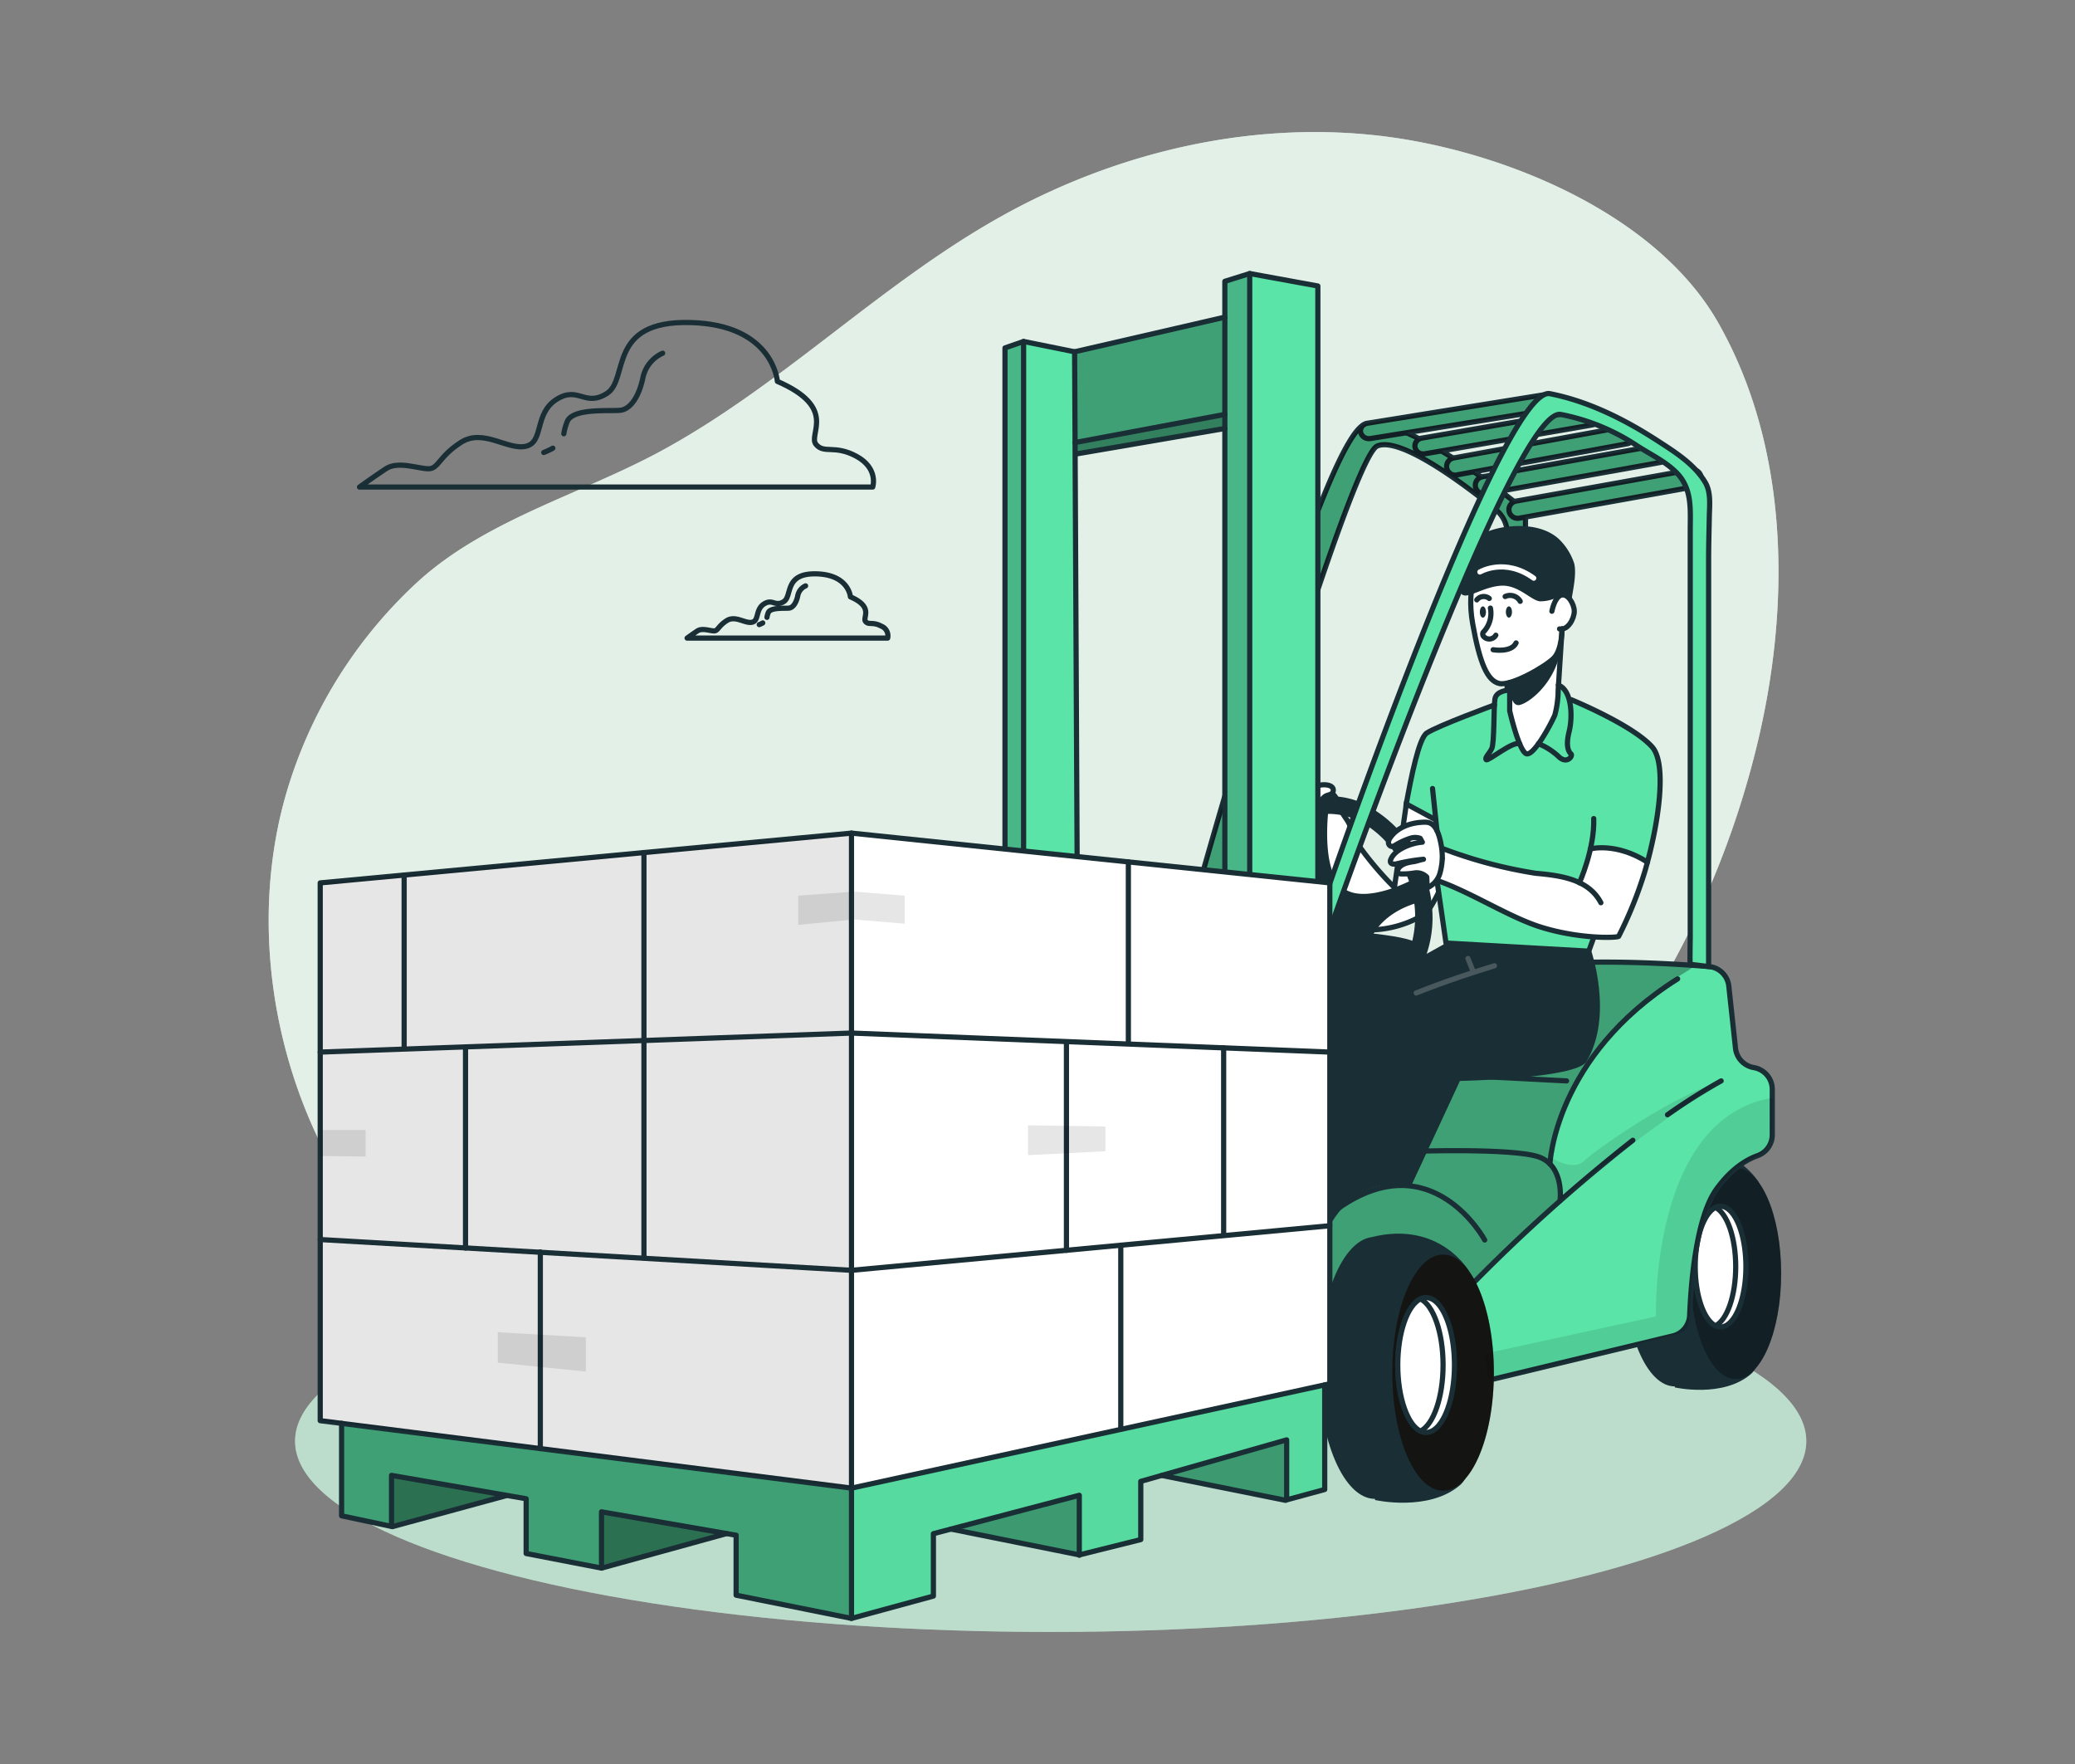 <svg xmlns="http://www.w3.org/2000/svg" width="400" height="340" viewBox="0 0 400 340">
  <rect x="0" y="0" width="400" height="340" fill="#808080" stroke="none"/>
  <g id="Grupo_987021" data-name="Grupo 987021" transform="translate(-1020 -5850)">
    <g id="Grupo_987020" data-name="Grupo 987020" transform="translate(885.076 1753.41)">
      <g id="Grupo_986997" data-name="Grupo 986997" transform="translate(186.721 4122.041)">
        <path id="Trazado_660252" data-name="Trazado 660252" d="M472.1,4171.848c7.6,21.322,6.887,45.561,1.785,67.247a172.983,172.983,0,0,1-201.183,130.228c-21.386-4.13-42.452-12.65-58.179-27.72-23.569-22.584-33.377-59.854-24.67-91.2a89.574,89.574,0,0,1,25.289-41.388c13.121-12.173,31.652-17.053,47.217-25.5,23-12.479,41.76-31.658,64.492-44.615,22.222-12.668,48.3-19.048,73.716-16.174,23.271,2.632,53.417,14.685,65.563,36.043A82.263,82.263,0,0,1,472.1,4171.848Z" transform="translate(-186.721 -4122.041)" fill="#e3f0e9"/>
        <path id="Trazado_660253" data-name="Trazado 660253" d="M472.1,4171.848c7.6,21.322,6.887,45.561,1.785,67.247a172.983,172.983,0,0,1-201.183,130.228c-21.386-4.13-42.452-12.65-58.179-27.72-23.569-22.584-33.377-59.854-24.67-91.2a89.574,89.574,0,0,1,25.289-41.388c13.121-12.173,31.652-17.053,47.217-25.5,23-12.479,41.76-31.658,64.492-44.615,22.222-12.668,48.3-19.048,73.716-16.174,23.271,2.632,53.417,14.685,65.563,36.043A82.263,82.263,0,0,1,472.1,4171.848Z" transform="translate(-186.721 -4122.041)" fill="#e3f0e9" opacity="0.7"/>
      </g>
      <g id="Grupo_986998" data-name="Grupo 986998" transform="translate(191.803 4337.575)">
        <ellipse id="Elipse_7769" data-name="Elipse 7769" cx="145.662" cy="36.783" rx="145.662" ry="36.783" fill="#bddccc"/>
        <ellipse id="Elipse_7770" data-name="Elipse 7770" cx="145.662" cy="36.783" rx="145.662" ry="36.783" fill="#bddccc" opacity="0.5"/>
      </g>
      <g id="Grupo_987016" data-name="Grupo 987016" transform="translate(196.65 4149.317)">
        <path id="Trazado_660254" data-name="Trazado 660254" d="M505.328,4221.551v92.215l-3.53-.435v-37.781l-.007-51.1a5.724,5.724,0,0,0-2.106-4.439c-5.148-4.192-18.312-14.327-22.938-12.355-4.339,1.853-23.6,65.091-33.04,96.868-3.182,10.717-5.248,17.857-5.248,17.857l-4.573.816s2.072-7.809,5.308-19.449c9.192-33.047,27.8-96.96,35.092-100.27a.024.024,0,0,1,.02-.007,1.416,1.416,0,0,1,.435-.12c2.073-.2,4.74.515,7.628,1.751.823.355,1.671.75,2.527,1.184,1.4.7,2.815,1.484,4.226,2.327.755.448,1.511.909,2.252,1.377,1.378.87,2.721,1.758,4,2.642.495.34.976.682,1.451,1.009,1.351.962,2.607,1.885,3.71,2.714,1.017.763,1.906,1.452,2.635,2.026.388.308.729.576,1.022.809a2.979,2.979,0,0,1,1.124,2.166A1.032,1.032,0,0,1,505.328,4221.551Z" transform="translate(-272.984 -4174.417)" fill="#5ae4a7" stroke="#1a2e35" stroke-miterlimit="10" stroke-width="1"/>
        <g id="Grupo_986999" data-name="Grupo 986999" transform="translate(200.536 23.41)">
          <path id="Trazado_660255" data-name="Trazado 660255" d="M526.755,4198.347l-26.676,4.3-6.893,1.111a2.513,2.513,0,0,1-.294.026,1.62,1.62,0,0,1-1.637-1.237,1.453,1.453,0,0,1,.742-1.524.025.025,0,0,1,.02-.007,1.678,1.678,0,0,1,.582-.208l33.569-5.408a1.652,1.652,0,0,1,1.932,1.21A1.513,1.513,0,0,1,526.755,4198.347Z" transform="translate(-491.229 -4195.375)" fill="#5ae4a7" stroke="#1a2e35" stroke-miterlimit="10" stroke-width="1"/>
        </g>
        <g id="Grupo_987000" data-name="Grupo 987000" transform="translate(211.026 26.143)">
          <path id="Trazado_660256" data-name="Trazado 660256" d="M540.521,4202.376l-29,5-3.229.555a2.039,2.039,0,0,1-.287.02,1.587,1.587,0,0,1-1.571-1.263,1.509,1.509,0,0,1,.862-1.639,1.436,1.436,0,0,1,.435-.147l32.231-5.548a1.583,1.583,0,0,1,1.852,1.236A1.539,1.539,0,0,1,540.521,4202.376Z" transform="translate(-506.407 -4199.329)" fill="#5ae4a7" stroke="#1a2e35" stroke-miterlimit="10" stroke-width="1"/>
        </g>
        <g id="Grupo_987001" data-name="Grupo 987001" transform="translate(217.148 29.499)">
          <path id="Trazado_660257" data-name="Trazado 660257" d="M550.1,4207.486l-29.6,5.409-3.323.608a1.394,1.394,0,0,1-.288.027,1.665,1.665,0,0,1-.388-3.276.7.7,0,0,1,.1-.027l32.919-6.016a1.638,1.638,0,0,1,1.892,1.343A1.659,1.659,0,0,1,550.1,4207.486Z" transform="translate(-515.265 -4204.184)" fill="#5ae4a7" stroke="#1a2e35" stroke-miterlimit="10" stroke-width="1"/>
        </g>
        <g id="Grupo_987002" data-name="Grupo 987002" transform="translate(222.671 33.095)">
          <path id="Trazado_660258" data-name="Trazado 660258" d="M558.936,4212.7l-30.8,5.522-2.915.521a1.471,1.471,0,0,1-.294.027,1.67,1.67,0,0,1-.5-3.262,1.025,1.025,0,0,1,.207-.054l33.716-6.044a1.671,1.671,0,0,1,.588,3.29Z" transform="translate(-523.256 -4209.388)" fill="#5ae4a7" stroke="#1a2e35" stroke-miterlimit="10" stroke-width="1"/>
        </g>
        <g id="Grupo_987003" data-name="Grupo 987003" transform="translate(229.149 37.788)">
          <path id="Trazado_660259" data-name="Trazado 660259" d="M569.057,4219.146a1.508,1.508,0,0,1-.749.348l-32.5,5.83-1.21.215a1.567,1.567,0,0,1-.3.026,1.671,1.671,0,0,1-.634-3.216,1.445,1.445,0,0,1,.341-.1l33.716-6.043a1.665,1.665,0,0,1,.943.107,1.662,1.662,0,0,1,.394,2.834Z" transform="translate(-532.628 -4216.178)" fill="#5ae4a7" stroke="#1a2e35" stroke-miterlimit="10" stroke-width="1"/>
        </g>
        <path id="Trazado_660260" data-name="Trazado 660260" d="M540.185,4213.069l-32.5,5.83a1.04,1.04,0,0,1,.013.2v49.046l-3.53,4.954-.007-51.1a5.723,5.723,0,0,0-2.106-4.439c-5.148-4.192-18.312-14.327-22.938-12.355-4.339,1.853-23.6,65.091-33.04,96.869l-3.924.708-.588-1.484c9.192-33.047,27.8-96.961,35.092-100.271a.025.025,0,0,1,.02-.007,1.678,1.678,0,0,1,.582-.208l33.568-5.408a1.652,1.652,0,0,1,1.932,1.21,1.513,1.513,0,0,1-1.344,1.738l-26.675,4.3c.822.355,1.671.75,2.527,1.184a1.423,1.423,0,0,1,.435-.147l32.231-5.548a1.583,1.583,0,0,1,1.852,1.236,1.539,1.539,0,0,1-1.29,1.785l-29,5c.755.448,1.511.909,2.252,1.377a.6.6,0,0,1,.1-.028l32.919-6.016a1.639,1.639,0,0,1,1.892,1.344,1.658,1.658,0,0,1-1.317,1.932l-29.6,5.409c.495.341.976.682,1.451,1.01a1.057,1.057,0,0,1,.207-.054l33.716-6.044a1.671,1.671,0,0,1,.588,3.29l-30.8,5.522c1.017.763,1.906,1.451,2.635,2.026a1.423,1.423,0,0,1,.341-.1l33.716-6.044a1.665,1.665,0,0,1,.943.108c.153.976.281,1.925.394,2.834A1.508,1.508,0,0,1,540.185,4213.069Z" transform="translate(-275.356 -4171.965)" opacity="0.3"/>
        <g id="Grupo_987006" data-name="Grupo 987006" transform="translate(191.823 132.402)">
          <g id="Grupo_987004" data-name="Grupo 987004" transform="translate(59.582 36.344)">
            <path id="Trazado_660261" data-name="Trazado 660261" d="M590.769,4412.126s-5.044-8.819-16.813-5.869c-5.092.715-9.128,10.534-9.128,22.548,0,12.463,4.341,22.567,9.7,22.594l.042.2s9.224,2.086,14.664-2.585S590.769,4412.126,590.769,4412.126Z" transform="translate(-564.828 -4405.653)" fill="#1a2e35"/>
            <ellipse id="Elipse_7771" data-name="Elipse 7771" cx="8.758" cy="20.354" rx="8.758" ry="20.354" transform="translate(12.71 3.618)" fill="#1a2e35"/>
            <ellipse id="Elipse_7772" data-name="Elipse 7772" cx="8.758" cy="20.354" rx="8.758" ry="20.354" transform="translate(12.71 3.618)" opacity="0.3"/>
            <path id="Trazado_660262" data-name="Trazado 660262" d="M594.357,4433.24c0,6.424-2.193,11.633-4.894,11.633a2.214,2.214,0,0,1-.976-.234h-.007c-2.226-1.09-3.9-5.776-3.9-11.4s1.678-10.309,3.9-11.4h.007a2.22,2.22,0,0,1,.976-.233C592.164,4421.607,594.357,4426.815,594.357,4433.24Z" transform="translate(-570.927 -4410.581)" fill="#fff" stroke="#1a2e35" stroke-miterlimit="10" stroke-width="1"/>
            <path id="Trazado_660263" data-name="Trazado 660263" d="M592.392,4433.344c0,5.623-1.671,10.309-3.9,11.4h-.007c-2.226-1.089-3.9-5.776-3.9-11.4s1.678-10.31,3.9-11.4h.007C590.72,4423.035,592.392,4427.722,592.392,4433.344Z" transform="translate(-570.927 -4410.685)" fill="#fff" stroke="#1a2e35" stroke-miterlimit="10" stroke-width="1"/>
          </g>
          <path id="Trazado_660264" data-name="Trazado 660264" d="M566.719,4381.108c0,4.232.454,7.829-2.848,9.581s-9.146,4.5-11.753,17.63c-2.326,11.733.3,15.691-3.65,16.761-3.076.842-26.435,6.511-36.557,8.965l-4.647,1.123-25.225-16.894-.615-.415-2.8-1.879,2.8-13.063.328-1.518,13.284-18.6,22.818-22.985,11.071-6.746s26.188.321,27.578,1.878,1.765,2.394,2.441,8.706-.12,8.812,4.139,10.048c3.7,1.063,3.717,2.674,3.657,5.837C566.732,4380.025,566.719,4380.547,566.719,4381.108Z" transform="translate(-478.623 -4353.069)" fill="#5ae4a7"/>
          <path id="Trazado_660265" data-name="Trazado 660265" d="M553.115,4354.026c.007.02-.223.167-.229.188-1.932,1.539-11.17,6.043-16.765,13.972s-11.128,18.1-11.014,24.1a4.8,4.8,0,0,1,2.008,2.863v4.065c-10.51,9.514-18,17.817-18,17.817l-25.827,1.244-.615.026v-16.447l.328-.455,13.284-18.6,22.818-22.985,11.071-6.746S545.226,4353.256,553.115,4354.026Z" transform="translate(-479.875 -4353.069)" opacity="0.3"/>
          <path id="Trazado_660266" data-name="Trazado 660266" d="M525.11,4434.426l36.822-8.866a4.258,4.258,0,0,0,3.216-3.962c.239-5.992,1.212-18.86,5.173-24.331,2.876-3.972,5.826-5.693,7.908-6.438a4.266,4.266,0,0,0,2.844-4.014v-8.76a4.257,4.257,0,0,0-3.483-4.187l-.149-.028a4.257,4.257,0,0,1-3.458-3.731l-1.286-11.951a4.253,4.253,0,0,0-3.893-3.789c-7.554-.6-25.568-1.7-36.988.306" transform="translate(-492.98 -4353.21)" fill="none" stroke="#1a2e35" stroke-linecap="round" stroke-linejoin="round" stroke-width="1"/>
          <path id="Trazado_660267" data-name="Trazado 660267" d="M576.862,4393.17a116.188,116.188,0,0,1,10.339-6.522" transform="translate(-508.963 -4363.44)" fill="none" stroke="#1a2e35" stroke-linecap="round" stroke-linejoin="round" stroke-width="1"/>
          <path id="Trazado_660268" data-name="Trazado 660268" d="M522.243,4431.039a323.328,323.328,0,0,1,31.064-27.833" transform="translate(-492.094 -4368.553)" fill="none" stroke="#1a2e35" stroke-linecap="round" stroke-linejoin="round" stroke-width="1"/>
          <path id="Trazado_660269" data-name="Trazado 660269" d="M513.24,4426.317s-10.146-18.85-28.281-6.062" transform="translate(-480.58 -4372.445)" fill="none" stroke="#1a2e35" stroke-linecap="round" stroke-linejoin="round" stroke-width="1"/>
          <path id="Trazado_660270" data-name="Trazado 660270" d="M534.077,4415.76s.894-6.654-4.062-8.437-24.6-1.082-24.6-1.082" transform="translate(-486.898 -4369.449)" fill="none" stroke="#1a2e35" stroke-linecap="round" stroke-linejoin="round" stroke-width="1"/>
          <path id="Trazado_660271" data-name="Trazado 660271" d="M544.067,4393.869s.876-20.744,24.615-35.676" transform="translate(-498.835 -4354.652)" fill="none" stroke="#1a2e35" stroke-linecap="round" stroke-linejoin="round" stroke-width="1"/>
          <g id="Grupo_987005" data-name="Grupo 987005" transform="translate(0.647 52.647)">
            <path id="Trazado_660272" data-name="Trazado 660272" d="M508.548,4436.474s-5.637-9.854-18.79-6.559c-5.69.8-10.2,11.773-10.2,25.2,0,13.926,4.851,25.219,10.841,25.25l.047.222s10.309,2.331,16.388-2.89S508.548,4436.474,508.548,4436.474Z" transform="translate(-479.559 -4429.241)" fill="#1a2e35"/>
            <ellipse id="Elipse_7773" data-name="Elipse 7773" cx="9.788" cy="22.746" rx="9.788" ry="22.746" transform="translate(14.203 4.043)" fill="#1c1c1b"/>
            <ellipse id="Elipse_7774" data-name="Elipse 7774" cx="9.788" cy="22.746" rx="9.788" ry="22.746" transform="translate(14.203 4.043)" opacity="0.3"/>
            <path id="Trazado_660273" data-name="Trazado 660273" d="M512.559,4460.069c0,7.18-2.451,13-5.469,13a2.463,2.463,0,0,1-1.091-.261h-.008c-2.488-1.218-4.363-6.455-4.363-12.739s1.875-11.521,4.363-12.739H506a2.476,2.476,0,0,1,1.091-.261C510.108,4447.069,512.559,4452.889,512.559,4460.069Z" transform="translate(-486.375 -4434.747)" fill="#fff" stroke="#1a2e35" stroke-miterlimit="10" stroke-width="1"/>
            <path id="Trazado_660274" data-name="Trazado 660274" d="M510.362,4460.186c0,6.284-1.868,11.521-4.363,12.739h-.008c-2.488-1.218-4.363-6.455-4.363-12.739s1.875-11.521,4.363-12.739H506C508.494,4448.665,510.362,4453.9,510.362,4460.186Z" transform="translate(-486.375 -4434.864)" fill="#fff" stroke="#1a2e35" stroke-miterlimit="10" stroke-width="1"/>
          </g>
          <path id="Trazado_660275" data-name="Trazado 660275" d="M578.464,4402.517c-3.3,1.751-9.146,4.5-11.753,17.63-2.326,11.733.3,15.69-3.65,16.76-3.076.843-26.435,6.511-36.557,8.965l-.628-5.2,33.02-7.173s-1.183-38.182,22.437-42.133c-.007.488-.02,1.009-.02,1.571C581.313,4397.168,581.767,4400.765,578.464,4402.517Z" transform="translate(-493.216 -4364.896)" opacity="0.1"/>
          <path id="Trazado_660276" data-name="Trazado 660276" d="M544.067,4401.569s4.369,3,6.671.715,18-13.018,25.235-14.743c0,0-23.786,16.569-31.458,23.742,0,0,3.956-2.1,0-7.606Z" transform="translate(-498.835 -4363.715)" opacity="0.1"/>
        </g>
        <g id="Grupo_987013" data-name="Grupo 987013" transform="translate(179.719 48.657)">
          <g id="Grupo_987012" data-name="Grupo 987012">
            <g id="Grupo_987010" data-name="Grupo 987010">
              <path id="Trazado_660277" data-name="Trazado 660277" d="M477.421,4311.016s1.557,17.327,9.7,21.667a20.723,20.723,0,0,0,12.059-2.917c2.812-1.752,8.463-18.321,8.951-19.925l-12.267-1.831-2.355,16.538a61.4,61.4,0,0,1-8.488-10.484c.407-1.95-1.442-3.1-1.95-4.791C480.77,4301.625,477.421,4311.016,477.421,4311.016Z" transform="translate(-466.148 -4254.872)" fill="#fff" stroke="#1a2e35" stroke-linecap="round" stroke-linejoin="round" stroke-width="1"/>
              <path id="Trazado_660278" data-name="Trazado 660278" d="M530.941,4275.9a5.669,5.669,0,0,1,4.894,3.085s13.052,5.363,15.576,9.109,1.347,18.6-1.75,25a18.686,18.686,0,0,1-9.181,8.724l-1.3,5.631-27.14-.282-2.655-17.034.1-7.985L504,4299.067s1.627-12.51,3.96-13.68,12.581-5.374,12.581-5.374.72-2.082,2.059-2.664S530.941,4275.9,530.941,4275.9Z" transform="translate(-474.355 -4245.49)" fill="#5ae4a7"/>
              <path id="Trazado_660279" data-name="Trazado 660279" d="M552.7,4324.367s-3.329,11.967-5.547,14.3a39.07,39.07,0,0,1-10.34-.619c-4.433-1.089-22.823-8.536-25.014-10.821s1.948-5.073,1.948-5.073a81.015,81.015,0,0,0,8.891,2.593c5.24,1.23,14.391,2.044,16.957,3.6l2.118-6.539A13.293,13.293,0,0,1,552.7,4324.367Z" transform="translate(-476.568 -4259.579)" fill="#fff"/>
              <path id="Trazado_660280" data-name="Trazado 660280" d="M521.945,4247.061s-.473,3.673.955,10.644,2.575,8.779,4.564,8.577,1.99.918,1.99.918v4.351s1.988,7.821,3.2,8.258,4.754-5.973,5.619-7.788.873-9.894.873-9.894l.409-6.366a2.944,2.944,0,0,0,2.353-3.408c-.433-2.861-3.725-6.654-3.725-6.654S527.816,4243.231,521.945,4247.061Z" transform="translate(-479.876 -4235.923)" fill="#fff"/>
              <path id="Trazado_660281" data-name="Trazado 660281" d="M482.676,4344.484s15.212.911,16.76,2.63,1.2,5.847,1.2,5.847l3.137,2.236-5.382,38.582s-9.987-2.6-15.718,7.764Z" transform="translate(-467.771 -4266.672)" fill="#1a2e35"/>
              <path id="Trazado_660282" data-name="Trazado 660282" d="M526.8,4254.8a5.213,5.213,0,0,1-1.256,4.519,1.067,1.067,0,0,0-.187.242.742.742,0,0,0,.263.829,1.453,1.453,0,0,0,2.224-.365" transform="translate(-480.938 -4238.976)" fill="none" stroke="#1a2e35" stroke-linecap="round" stroke-linejoin="round" stroke-width="1"/>
              <path id="Trazado_660283" data-name="Trazado 660283" d="M526.075,4251.939a1.7,1.7,0,0,0-2.4.276" transform="translate(-480.434 -4237.976)" fill="none" stroke="#1a2e35" stroke-linecap="round" stroke-linejoin="round" stroke-width="1"/>
              <path id="Trazado_660284" data-name="Trazado 660284" d="M531.58,4251.471a2.239,2.239,0,0,1,2.9.927" transform="translate(-482.874 -4237.882)" fill="none" stroke="#1a2e35" stroke-linecap="round" stroke-linejoin="round" stroke-width="1"/>
              <path id="Trazado_660285" data-name="Trazado 660285" d="M525.7,4255.4c0,.6-.263,1.089-.588,1.089s-.587-.487-.587-1.089.263-1.089.587-1.089S525.7,4254.794,525.7,4255.4Z" transform="translate(-480.697 -4238.822)" fill="#1a2e35"/>
              <ellipse id="Elipse_7775" data-name="Elipse 7775" cx="0.588" cy="1.089" rx="0.588" ry="1.089" transform="translate(48.844 15.484)" fill="#1a2e35"/>
              <path id="Trazado_660286" data-name="Trazado 660286" d="M528.229,4265.822s3.492.622,4.425-1.313" transform="translate(-481.84 -4241.973)" fill="none" stroke="#1a2e35" stroke-linecap="round" stroke-linejoin="round" stroke-width="1"/>
              <path id="Trazado_660287" data-name="Trazado 660287" d="M523.741,4241.987s-2.734,4.31-1.391,11.835,2.8,11.051,5.149,11.555,8.953-3.3,10.52-4.924,1.567-5.6,1.567-5.6" transform="translate(-479.909 -4235.018)" fill="none" stroke="#1a2e35" stroke-linecap="round" stroke-linejoin="round" stroke-width="1"/>
              <path id="Trazado_660288" data-name="Trazado 660288" d="M544.615,4254.268s.48-2.658,1.769-3.095,2.546,1.711,2.546,3.095-1.2,3.732-2.84,3.405" transform="translate(-486.9 -4237.837)" fill="none" stroke="#1a2e35" stroke-linecap="round" stroke-linejoin="round" stroke-width="1"/>
              <path id="Trazado_660289" data-name="Trazado 660289" d="M538.095,4245.438a7.192,7.192,0,0,1-3.72.981c-1.758-.185-4.2-3.283-7.623-3s-6.292,2.591-7.4,1.666.556-3.424.556-3.424l.784-.992s-.207-2.113-.207-3.871,2.826-4.479,8.655-4.85,8.416,1.894,9.358,2.933a11.416,11.416,0,0,1,2.514,4.3c.484,2.229-.364,5.444-.574,7.265A1.647,1.647,0,0,0,538.095,4245.438Z" transform="translate(-478.979 -4231.903)" fill="#1a2e35"/>
              <path id="Trazado_660290" data-name="Trazado 660290" d="M524.529,4244.285s4.8-2.863,10.384,1.193" transform="translate(-480.697 -4235.424)" fill="none" stroke="#fff" stroke-linecap="round" stroke-linejoin="round" stroke-width="1"/>
              <path id="Trazado_660291" data-name="Trazado 660291" d="M532.844,4270.927v5.472s1.776,7.725,3.2,8.257,4.795-5.771,5.505-7.458a18.806,18.806,0,0,0,.639-4.8l.757-11.793" transform="translate(-483.265 -4240.769)" fill="none" stroke="#1a2e35" stroke-linecap="round" stroke-linejoin="round" stroke-width="1"/>
              <path id="Trazado_660292" data-name="Trazado 660292" d="M530.636,4277.672s-2.427.09-2.694,1.688-.088,8.525-.621,9.59-1.42,1.776-1.065,2.13,5.2-3.7,6.461-3.046" transform="translate(-481.205 -4246.038)" fill="none" stroke="#1a2e35" stroke-linecap="round" stroke-linejoin="round" stroke-width="1"/>
              <path id="Trazado_660293" data-name="Trazado 660293" d="M540.875,4287.572a12.466,12.466,0,0,1,3.862,2.453c1.6,1.6,2.841-.114,2.4-.5s-1.065-1.452-.355-4.294.553-7.982-2.076-8.963" transform="translate(-485.745 -4245.604)" fill="none" stroke="#1a2e35" stroke-linecap="round" stroke-linejoin="round" stroke-width="1"/>
              <path id="Trazado_660294" data-name="Trazado 660294" d="M503.915,4301.194c1.02-5.586,2.492-12.99,4.016-13.98,2.209-1.436,13.037-5.4,13.037-5.4" transform="translate(-474.331 -4247.317)" fill="none" stroke="#1a2e35" stroke-linecap="round" stroke-linejoin="round" stroke-width="1"/>
              <path id="Trazado_660295" data-name="Trazado 660295" d="M510.282,4314.958l3.314,22.976,27.523,1.569.97-2.667" transform="translate(-476.297 -4257.554)" fill="none" stroke="#1a2e35" stroke-linecap="round" stroke-linejoin="round" stroke-width="1"/>
              <line id="Línea_785" data-name="Línea 785" x1="8.234" y1="3.716" transform="translate(28.35 60.372)" fill="none" stroke="#1c1c1b" stroke-linecap="round" stroke-linejoin="round" stroke-width="1"/>
              <g id="Grupo_987008" data-name="Grupo 987008" transform="translate(0 52.145)">
                <g id="Grupo_987007" data-name="Grupo 987007">
                  <path id="Trazado_660296" data-name="Trazado 660296" d="M494.178,4321.888a23.594,23.594,0,0,0-9.647-12.014,14.751,14.751,0,0,0-22.6,8.471,20.576,20.576,0,0,0-.823,3.737l3.309.442a17.072,17.072,0,0,1,.7-3.156,12.1,12.1,0,0,1,7.086-8,10.626,10.626,0,0,1,3.764-.676,13.291,13.291,0,0,1,6.84,2.039,18.456,18.456,0,0,1,4.86,4.313,21.981,21.981,0,0,1,3.383,6.01,20.243,20.243,0,0,1,.575,13.205,12.094,12.094,0,0,1-7.086,7.995,11.5,11.5,0,0,1-8.544-.32v3.563a15.276,15.276,0,0,0,4.773.783,14.066,14.066,0,0,0,4.941-.9,15.365,15.365,0,0,0,9.1-10.108,21.682,21.682,0,0,0,1.009-6.592A25.062,25.062,0,0,0,494.178,4321.888Z" transform="translate(-461.111 -4307.35)" fill="#1a2e35"/>
                </g>
                <path id="Trazado_660297" data-name="Trazado 660297" d="M478.064,4309.783s-1.738,12.011,2.517,15.757,14.029-1.64,14.029-1.64l1.518,4.442s-12.6,2.117-11.031,14.758l-7.162.927V4324.71l-5.875-.749s.367-5.967-3.79-9.25A24.667,24.667,0,0,1,478.064,4309.783Z" transform="translate(-463.322 -4308.101)" fill="#1a2e35"/>
              </g>
              <path id="Trazado_660298" data-name="Trazado 660298" d="M512.557,4315.175c6.885,2.424,13.988,7.16,20.255,9.074,7.322,2.237,14.349,2.023,14.773,1.709a77.52,77.52,0,0,0,5.021-12.421c2.76-9.417,4.311-20.817,1.449-24.069-3.739-4.25-15.576-9.109-15.576-9.109" transform="translate(-476.999 -4246.868)" fill="none" stroke="#1a2e35" stroke-linecap="round" stroke-linejoin="round" stroke-width="1"/>
              <path id="Trazado_660299" data-name="Trazado 660299" d="M532.844,4273.881s.171,3.6,1.933,3.217,6.659-3.983,7.9-10.551a12.439,12.439,0,0,1-4.282,3.646c-2.907,1.552-4.972,2.389-4.972,2.389Z" transform="translate(-483.265 -4242.603)" fill="#1a2e35"/>
              <path id="Trazado_660300" data-name="Trazado 660300" d="M508.945,4317.734c-.338-1.341-.943-2.849-2.206-3.165a3.246,3.246,0,0,0-.862-.066c-2.453.056-5.046.924-6.461,2.93a1.761,1.761,0,0,0-.386.957.758.758,0,0,0,.565.776,1.115,1.115,0,0,0,.685-.19,13.906,13.906,0,0,1,3.007-1.393,3.036,3.036,0,0,1,1.852.021c.115.151.311.6.426.751-1.974.126-5.312,1.331-6.086,3.329a.8.8,0,0,0-.062.5c.129.467.792.443,1.262.327a34.479,34.479,0,0,1,5.1-.86c-.633.093-1.255.364-1.888.457-1.13.165-2.411.427-2.988,1.413a.69.69,0,0,0-.106.571.75.75,0,0,0,.651.377,13.164,13.164,0,0,0,2.59-.182,2.721,2.721,0,0,1,2.375.781c.05.76.036,1.325.086,2.086a4.41,4.41,0,0,0,2.45-2.794,11.732,11.732,0,0,0,.247-5.447C509.131,4318.561,509.052,4318.156,508.945,4317.734Z" transform="translate(-472.822 -4257.413)" fill="#fff" stroke="#1a2e35" stroke-linecap="round" stroke-linejoin="round" stroke-width="1"/>
              <path id="Trazado_660301" data-name="Trazado 660301" d="M552.3,4325.867s2.95-6.538,2.754-12.381" transform="translate(-489.275 -4257.1)" fill="none" stroke="#1a2e35" stroke-linecap="round" stroke-linejoin="round" stroke-width="1"/>
              <path id="Trazado_660302" data-name="Trazado 660302" d="M535.337,4349.582s4.379,12.57-.854,21.426c-1.985,3.358-24.422,3.767-24.422,3.767l-9.365,20.154-10.567-37.095,17.242-9.632Z" transform="translate(-470.073 -4267.82)" fill="#1a2e35"/>
              <line id="Línea_786" data-name="Línea 786" x2="21.371" y2="1.105" transform="translate(39.177 105.849)" fill="none" stroke="#1a2e35" stroke-linecap="round" stroke-linejoin="round" stroke-width="1"/>
              <path id="Trazado_660303" data-name="Trazado 660303" d="M514.378,4321.94a89.043,89.043,0,0,0,17.743,4.7c4.648.427,10.188,1.068,12.6,5.678" transform="translate(-477.562 -4259.709)" fill="none" stroke="#1a2e35" stroke-linecap="round" stroke-linejoin="round" stroke-width="1"/>
              <path id="Trazado_660304" data-name="Trazado 660304" d="M555.368,4321.844s4.938-1.315,10.986,2.558" transform="translate(-490.221 -4259.614)" fill="none" stroke="#1a2e35" stroke-linecap="round" stroke-linejoin="round" stroke-width="1"/>
              <g id="Grupo_987009" data-name="Grupo 987009" transform="translate(31.559 83.363)" opacity="0.2">
                <path id="Trazado_660305" data-name="Trazado 660305" d="M521.85,4354.547c-3.774,1.146-9.315,2.947-15.078,5.241" transform="translate(-506.772 -4353.145)" fill="none" stroke="#fff" stroke-linecap="round" stroke-linejoin="round" stroke-width="1"/>
                <line id="Línea_787" data-name="Línea 787" x1="0.904" y1="2.262" transform="translate(9.976)" fill="none" stroke="#fff" stroke-linecap="round" stroke-linejoin="round" stroke-width="1"/>
              </g>
              <line id="Línea_788" data-name="Línea 788" x1="0.853" y1="8.11" transform="translate(34.705 50.598)" fill="none" stroke="#1a2e35" stroke-linecap="round" stroke-linejoin="round" stroke-width="1"/>
            </g>
            <g id="Grupo_987011" data-name="Grupo 987011" transform="translate(5.449 49.876)">
              <path id="Trazado_660306" data-name="Trazado 660306" d="M470.65,4309.2a4.849,4.849,0,0,0-1.644,3.485.836.836,0,0,0,.364.709.869.869,0,0,0,.925-.291,3.319,3.319,0,0,0,.908-1.528C471.361,4310.987,471.957,4307.784,470.65,4309.2Z" transform="translate(-468.996 -4305.54)" fill="#fff" stroke="#1a2e35" stroke-linecap="round" stroke-linejoin="round" stroke-width="1"/>
              <path id="Trazado_660307" data-name="Trazado 660307" d="M474.708,4309.526a13.036,13.036,0,0,1-1.687,2.172.148.148,0,0,1-.085.055.146.146,0,0,1-.1-.039,1.784,1.784,0,0,1-.643-1.259,3.878,3.878,0,0,1,.185-1.433,4.559,4.559,0,0,1,1.557-2.527,1.05,1.05,0,0,1,.485-.218,1.138,1.138,0,0,1,.564.125,5.309,5.309,0,0,1,.816.443A16.446,16.446,0,0,1,474.708,4309.526Z" transform="translate(-469.98 -4304.747)" fill="#fff" stroke="#1a2e35" stroke-linecap="round" stroke-linejoin="round" stroke-width="1"/>
              <path id="Trazado_660308" data-name="Trazado 660308" d="M478.107,4304.288c-1.616.841-2.5,3.262-2.7,4.95-.066.565.031,1.2.68,1.331a1.677,1.677,0,0,0,1.642-.864,8.383,8.383,0,0,0,.7-1.839,2.884,2.884,0,0,1,1.116-1.576c.5-.329,1.38-.258,1.527-.974C481.367,4303.9,478.863,4303.894,478.107,4304.288Z" transform="translate(-470.971 -4304.065)" fill="#fff" stroke="#1a2e35" stroke-linecap="round" stroke-linejoin="round" stroke-width="1"/>
            </g>
          </g>
          <line id="Línea_789" data-name="Línea 789" x1="5.701" y1="3.072" transform="translate(29.64 53.577)" fill="none" stroke="#1a2e35" stroke-linecap="round" stroke-linejoin="round" stroke-width="1"/>
        </g>
        <g id="Grupo_987014" data-name="Grupo 987014" transform="translate(132.007)">
          <path id="Trazado_660309" data-name="Trazado 660309" d="M452.39,4163.9v114.5l-13.137.077-4.787.962v-88.075l-.02.006h-.007l-28.614,4.9-.321.053.478,77.248-13.9-1.446v-96.292l3.59-1.237,9.834,1.986.067-.013,28.534-6.7.04-.006.294-6.305v-.013l.027-.542,4.787-1.5Z" transform="translate(-392.079 -4161.505)" fill="#5ae4a7"/>
          <path id="Trazado_660310" data-name="Trazado 660310" d="M440.468,4195.11l-28.153,4.82-.461.081-.254-19.7,28.534-6.7.294,18.94Z" transform="translate(-398.108 -4165.243)" opacity="0.3"/>
          <path id="Trazado_660311" data-name="Trazado 660311" d="M440.582,4203.573l-28.614,4.9.043-2.256,28.531-5.205Z" transform="translate(-398.221 -4173.706)" opacity="0.2"/>
          <path id="Trazado_660312" data-name="Trazado 660312" d="M395.67,4180.448v97.9l-3.59-.375v-96.292Z" transform="translate(-392.079 -4167.355)" opacity="0.2"/>
          <path id="Trazado_660313" data-name="Trazado 660313" d="M458.181,4161.508v116.971l-4.787.962-.02-88.069-.007-27.812v-.013l.027-.542Z" transform="translate(-411.007 -4161.505)" opacity="0.2"/>
          <path id="Trazado_660314" data-name="Trazado 660314" d="M471.329,4279.035V4163.9l-13.135-2.4L453.4,4163v117.172" transform="translate(-411.018 -4161.504)" fill="none" stroke="#1a2e35" stroke-linecap="round" stroke-linejoin="round" stroke-width="1"/>
          <line id="Línea_790" data-name="Línea 790" y2="117.937" transform="translate(47.176)" fill="none" stroke="#1a2e35" stroke-linecap="round" stroke-linejoin="round" stroke-width="1"/>
          <path id="Trazado_660315" data-name="Trazado 660315" d="M405.987,4280.557l-.485-98.125-9.836-1.988-3.587,1.242v98.076" transform="translate(-392.079 -4167.354)" fill="none" stroke="#1a2e35" stroke-linecap="round" stroke-linejoin="round" stroke-width="1"/>
          <line id="Línea_791" data-name="Línea 791" y2="101.481" transform="translate(3.587 13.09)" fill="none" stroke="#1a2e35" stroke-linecap="round" stroke-linejoin="round" stroke-width="1"/>
          <line id="Línea_792" data-name="Línea 792" y1="6.673" x2="28.962" transform="translate(13.423 8.405)" fill="none" stroke="#1a2e35" stroke-linecap="round" stroke-linejoin="round" stroke-width="1"/>
          <line id="Línea_793" data-name="Línea 793" y1="5.425" x2="28.893" transform="translate(13.492 27.146)" fill="none" stroke="#1a2e35" stroke-linecap="round" stroke-linejoin="round" stroke-width="1"/>
          <line id="Línea_794" data-name="Línea 794" y1="4.91" x2="28.639" transform="translate(13.746 29.858)" fill="none" stroke="#1a2e35" stroke-linecap="round" stroke-linejoin="round" stroke-width="1"/>
        </g>
        <path id="Trazado_660316" data-name="Trazado 660316" d="M555.567,4305.4v-78.4c0-2.775.081-5.563.135-8.332.043-2.2.359-4.686-.816-6.635-2.125-3.523-5.893-5.859-9.273-8.046-6.278-4.063-13.255-7.545-20.637-9-9.205-1.816-42.724,95.249-42.724,95.249l.292,8.075s35.449-100.882,44.507-99.323a40.412,40.412,0,0,1,14.8,6.089c2.494,1.6,5.311,2.935,7.437,5.037,3.166,3.132,2.736,7.132,2.736,11.237v5.032q0,6.783,0,13.564,0,16.639,0,33.279,0,13.263,0,26.526c0,.274-.1,5.208,0,5.22Z" transform="translate(-287.921 -4171.834)" fill="#5ae4a7" stroke="#1a2e35" stroke-miterlimit="10" stroke-width="1"/>
        <g id="Grupo_987015" data-name="Grupo 987015" transform="translate(0 107.849)">
          <path id="Trazado_660317" data-name="Trazado 660317" d="M396.571,4466.285v23.707l-7.334,2-24.088-4.707-4.038,1.144v11.218l-11.854,3.021-24.75-5.048-3.37.889v12.027l-15.791,4.3-22.236-4.473v-11.552l-2.534-.081-25.479,6.412-12.469-2.808v-10.55l-5.589-.588-21.882,5.957-8.1-2.086V4472.9l98.292-3.43,5.943-.208Z" transform="translate(-202.93 -4363.481)" fill="#5ae4a7"/>
          <path id="Trazado_660318" data-name="Trazado 660318" d="M440.491,4466.285v23.707l-7.334,2-24.088-4.707-4.038,1.144v11.218l-11.854,3.021-24.75-5.048-3.37.889v12.027l-15.791,4.3v-45.368l5.943-.208Z" transform="translate(-246.85 -4363.481)" fill="#367c58" opacity="0.1"/>
          <path id="Trazado_660319" data-name="Trazado 660319" d="M305.346,4466.257v46.064l-22.236-4.473V4496.3l-2.534-.081-25.479,6.411-12.469-2.808v-10.55l-5.589-.588-21.882,5.957-8.1-2.085v-34.411Z" transform="translate(-202.93 -4360.966)" opacity="0.3"/>
          <path id="Trazado_660320" data-name="Trazado 660320" d="M279.544,4506.824v10.841l23.419-6.415Z" transform="translate(-225.317 -4376.001)" opacity="0.3"/>
          <path id="Trazado_660321" data-name="Trazado 660321" d="M401.741,4502.2v11.563l-24.75-5.048Z" transform="translate(-255.412 -4374.572)" opacity="0.3"/>
          <path id="Trazado_660322" data-name="Trazado 660322" d="M460.069,4498.312l0-11.564-23.662,6.666Z" transform="translate(-273.762 -4369.801)" opacity="0.3"/>
          <path id="Trazado_660323" data-name="Trazado 660323" d="M220.983,4496.657l22.031,3.922-22.031,5.916Z" transform="translate(-207.231 -4372.861)" opacity="0.3"/>
          <path id="Trazado_660324" data-name="Trazado 660324" d="M395.711,4327.139v96.54l-92.208,20.11-102.417-13V4327.139l102.417-9.594Z" transform="translate(-201.086 -4317.545)" fill="#fff"/>
          <path id="Trazado_660325" data-name="Trazado 660325" d="M334.409,4334.642l10.758-.779,9.784.779v5.405l-9.782-.816-10.76,1.043Z" transform="translate(-242.261 -4322.584)" opacity="0.1"/>
          <path id="Trazado_660326" data-name="Trazado 660326" d="M201.089,4327.14v103.654l102.417,13,92.206-20.111V4327.14l-92.206-9.592Z" transform="translate(-201.087 -4317.546)" fill="none" stroke="#1a2e35" stroke-linecap="round" stroke-linejoin="round" stroke-width="1"/>
          <path id="Trazado_660327" data-name="Trazado 660327" d="M349.269,4468.9V4317.548" transform="translate(-246.851 -4317.546)" fill="none" stroke="#1a2e35" stroke-linecap="round" stroke-linejoin="round" stroke-width="1"/>
          <path id="Trazado_660328" data-name="Trazado 660328" d="M281.268,4503.391l-24.111,6.655-14.525-2.811v-10.551l-25.951-4.506v9.838l-9.627-2.046v-17.816" transform="translate(-202.93 -4368.382)" fill="none" stroke="#1a2e35" stroke-linecap="round" stroke-linejoin="round" stroke-width="1"/>
          <line id="Línea_795" data-name="Línea 795" y1="5.956" x2="21.869" transform="translate(13.913 127.718)" fill="none" stroke="#1a2e35" stroke-linecap="round" stroke-linejoin="round" stroke-width="1"/>
          <path id="Trazado_660329" data-name="Trazado 660329" d="M371.646,4513.762V4502.2l-28.122,7.406v12.025l-15.789,4.3-22.241-4.474V4509.9l-25.951-4.506v10.842" transform="translate(-225.317 -4374.572)" fill="none" stroke="#1a2e35" stroke-linecap="round" stroke-linejoin="round" stroke-width="1"/>
          <path id="Trazado_660330" data-name="Trazado 660330" d="M303.5,4317.545v126.244l-102.417-13V4327.139Z" transform="translate(-201.086 -4317.545)" opacity="0.1"/>
          <path id="Trazado_660331" data-name="Trazado 660331" d="M376.993,4499.207l24.749,4.978,11.854-2.952v-11.219l28.122-8v11.565l1.28-.349,6.056-1.652,0-20.166" transform="translate(-255.413 -4365.064)" fill="none" stroke="#1a2e35" stroke-linecap="round" stroke-linejoin="round" stroke-width="1"/>
          <line id="Línea_796" data-name="Línea 796" x1="23.88" y1="4.803" transform="translate(162.219 123.801)" fill="none" stroke="#1a2e35" stroke-linecap="round" stroke-linejoin="round" stroke-width="1"/>
          <path id="Trazado_660332" data-name="Trazado 660332" d="M201.089,4376.974l102.417-3.669,92.206,3.669" transform="translate(-201.087 -4334.766)" fill="none" stroke="#1a2e35" stroke-linecap="round" stroke-linejoin="round" stroke-width="1"/>
          <path id="Trazado_660333" data-name="Trazado 660333" d="M201.089,4429.7l102.417,5.929,92.206-8.591" transform="translate(-201.087 -4351.361)" fill="none" stroke="#1a2e35" stroke-linecap="round" stroke-linejoin="round" stroke-width="1"/>
          <line id="Línea_797" data-name="Línea 797" y2="34.82" transform="translate(155.789 5.554)" fill="none" stroke="#1a2e35" stroke-linecap="round" stroke-linejoin="round" stroke-width="1"/>
          <line id="Línea_798" data-name="Línea 798" y2="40.035" transform="translate(143.852 40.374)" fill="none" stroke="#1a2e35" stroke-linecap="round" stroke-linejoin="round" stroke-width="1"/>
          <line id="Línea_799" data-name="Línea 799" y2="35.868" transform="translate(174.159 41.394)" fill="none" stroke="#1a2e35" stroke-linecap="round" stroke-linejoin="round" stroke-width="1"/>
          <line id="Línea_800" data-name="Línea 800" y2="35.488" transform="translate(154.327 79.433)" fill="none" stroke="#1a2e35" stroke-linecap="round" stroke-linejoin="round" stroke-width="1"/>
          <line id="Línea_801" data-name="Línea 801" y2="78.108" transform="translate(62.408 3.749)" fill="none" stroke="#1a2e35" stroke-linecap="round" stroke-linejoin="round" stroke-width="1"/>
          <line id="Línea_802" data-name="Línea 802" y2="33.316" transform="translate(16.182 8.079)" fill="none" stroke="#1a2e35" stroke-linecap="round" stroke-linejoin="round" stroke-width="1"/>
          <line id="Línea_803" data-name="Línea 803" y2="38.769" transform="translate(28.013 41.205)" fill="none" stroke="#1a2e35" stroke-linecap="round" stroke-linejoin="round" stroke-width="1"/>
          <line id="Línea_804" data-name="Línea 804" y1="37.904" transform="translate(42.432 80.728)" fill="none" stroke="#1a2e35" stroke-linecap="round" stroke-linejoin="round" stroke-width="1"/>
          <path id="Trazado_660334" data-name="Trazado 660334" d="M201.219,4400.325h8.66v5.12l-8.66-.091Z" transform="translate(-201.127 -4343.11)" opacity="0.1"/>
          <path id="Trazado_660335" data-name="Trazado 660335" d="M398.507,4399.026v5.758l14.917-.759v-4.761Z" transform="translate(-262.057 -4342.709)" opacity="0.1"/>
          <path id="Trazado_660336" data-name="Trazado 660336" d="M250.61,4456.734v5.875l16.98,1.706v-6.607Z" transform="translate(-216.381 -4360.532)" opacity="0.1"/>
        </g>
      </g>
      <g id="Grupo_987019" data-name="Grupo 987019" transform="translate(204.222 4158.744)">
        <g id="Grupo_987017" data-name="Grupo 987017">
          <path id="Trazado_660337" data-name="Trazado 660337" d="M307.856,4200.946c-4.272-2.32-6.262-.39-7.823-2.32s4.3-7.042-7.433-12.125c0,0-.751-10.955-16.819-11.346s-11.735,10.933-16.038,13.666-5.473-1.562-9.761,1.179-2.351,8.214-5.872,9.01-8.214-3.521-12.516-.75-4.3,5.083-6.254,5.083-5.871-1.561-8.214,0-5.084,3.521-5.084,3.521h98.937S312.158,4203.3,307.856,4200.946Z" transform="translate(-212.042 -4175.145)" fill="none" stroke="#1a2e35" stroke-linecap="round" stroke-linejoin="round" stroke-width="1"/>
          <path id="Trazado_660338" data-name="Trazado 660338" d="M265.186,4210.205a13.464,13.464,0,0,1-1.749.826" transform="translate(-227.915 -4185.973)" fill="none" stroke="#1a2e35" stroke-linecap="round" stroke-linejoin="round" stroke-width="1"/>
          <path id="Trazado_660339" data-name="Trazado 660339" d="M288.08,4183.72a6.673,6.673,0,0,0-3.815,4.791c-.751,3.581-2.388,5.96-4.295,6.2s-9.092-.488-10.264,2.132a10.671,10.671,0,0,0-.676,2.4" transform="translate(-229.642 -4177.793)" fill="none" stroke="#1a2e35" stroke-linecap="round" stroke-linejoin="round" stroke-width="1"/>
        </g>
        <g id="Grupo_987018" data-name="Grupo 987018" transform="translate(63.156 48.448)">
          <path id="Trazado_660340" data-name="Trazado 660340" d="M340.862,4255.328c-1.682-.917-2.447-.15-3.056-.917s1.675-2.748-2.906-4.737c0,0-.308-4.28-6.57-4.43s-4.587,4.279-6.269,5.346-2.141-.607-3.822.458-.916,3.213-2.29,3.521-3.206-1.381-4.888-.308-1.682,1.982-2.448,1.982-2.29-.609-3.206,0-1.99,1.382-1.99,1.382h38.66A1.98,1.98,0,0,0,340.862,4255.328Z" transform="translate(-303.418 -4245.24)" fill="none" stroke="#1a2e35" stroke-linecap="round" stroke-linejoin="round" stroke-width="1"/>
          <path id="Trazado_660341" data-name="Trazado 660341" d="M324.212,4258.934a5.618,5.618,0,0,1-.675.323" transform="translate(-309.632 -4249.47)" fill="none" stroke="#1a2e35" stroke-linecap="round" stroke-linejoin="round" stroke-width="1"/>
          <path id="Trazado_660342" data-name="Trazado 660342" d="M333.136,4248.6a2.624,2.624,0,0,0-1.5,1.862c-.277,1.4-.931,2.335-1.674,2.425s-3.544-.18-4.009.841a3.983,3.983,0,0,0-.263.938" transform="translate(-310.296 -4246.279)" fill="none" stroke="#1a2e35" stroke-linecap="round" stroke-linejoin="round" stroke-width="1"/>
        </g>
      </g>
    </g>
    <rect id="Rectángulo_311165" data-name="Rectángulo 311165" width="400" height="340" transform="translate(1020 5850)" fill="none"/>
  </g>
</svg>

